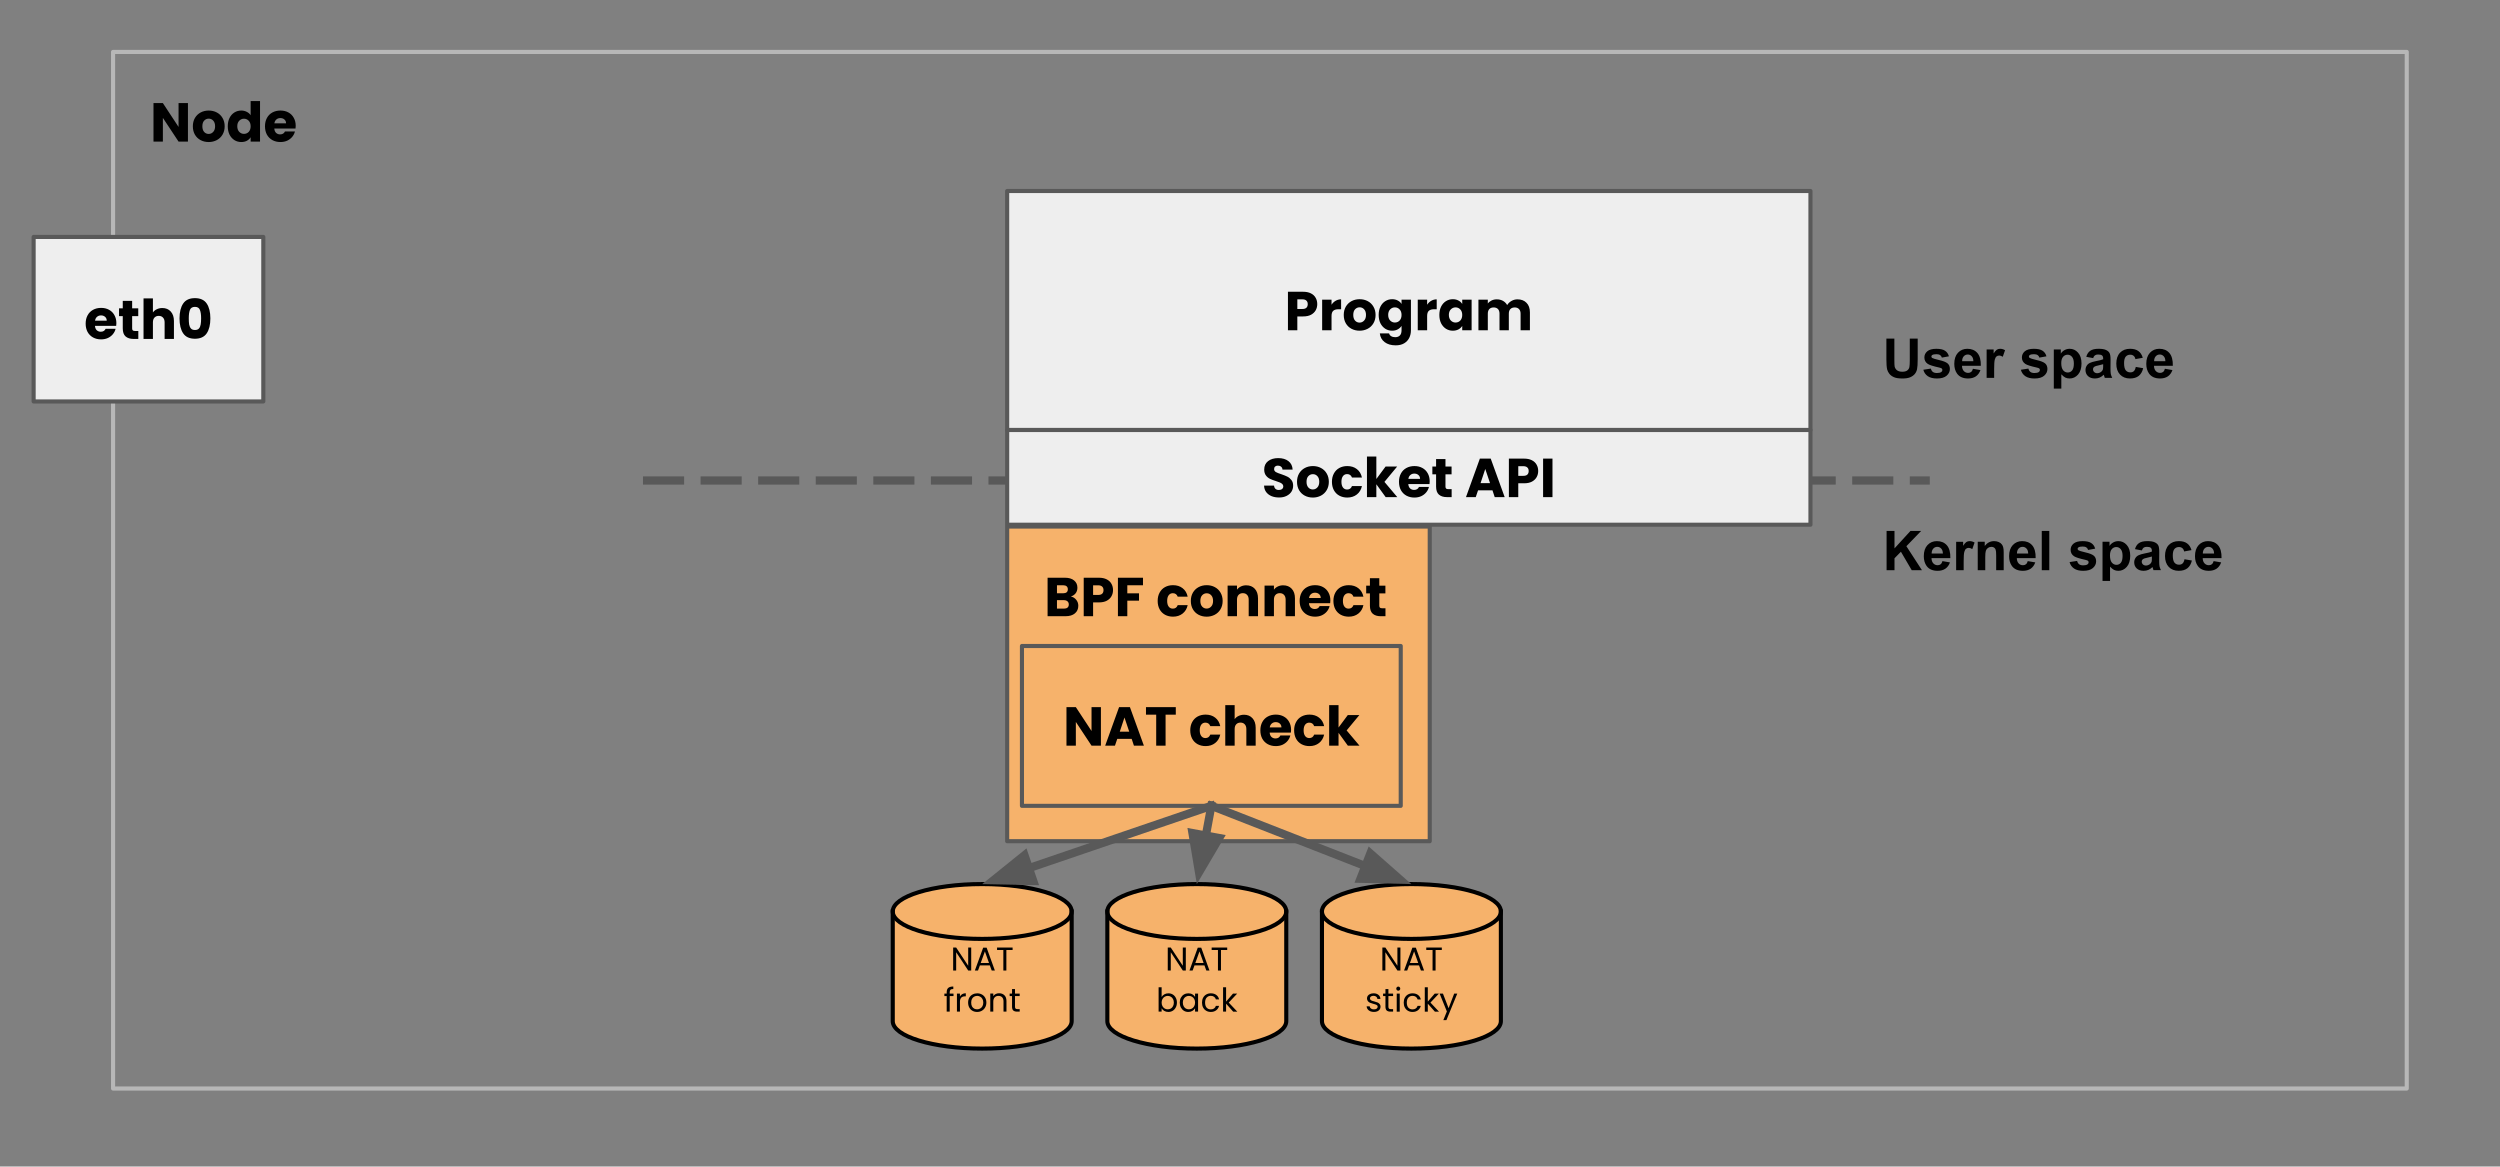 <svg version="1.1" viewBox="0.0 0.0 607.835 283.622" fill="none" stroke="none" stroke-linecap="square" stroke-miterlimit="10" xmlns:xlink="http://www.w3.org/1999/xlink" xmlns="http://www.w3.org/2000/svg"><rect x="0.0" y="0.0" width="607.835" height="283.622" fill="#808080" stroke="none"/><clipPath id="p.0"><path d="m0 0l607.835 0l0 283.622l-607.835 0l0 -283.622z" clip-rule="nonzero"/></clipPath><g clip-path="url(#p.0)"><path fill="#000000" fill-opacity="0.0" d="m0 0l607.835 0l0 283.622l-607.835 0z" fill-rule="evenodd"/><path fill="#000000" fill-opacity="0.0" d="m27.491 12.625l557.669 0l0 252.031l-557.669 0z" fill-rule="evenodd"/><path stroke="#b7b7b7" stroke-width="1.0" stroke-linejoin="round" stroke-linecap="butt" d="m27.491 12.625l557.669 0l0 252.031l-557.669 0z" fill-rule="evenodd"/><path fill="#000000" d="m45.694 34.425l-2.281 0l-3.812 -5.766l0 5.766l-2.281 0l0 -9.359l2.281 0l3.812 5.797l0 -5.797l2.281 0l0 9.359zm5.038 0.109q-1.094 0 -1.969 -0.469q-0.875 -0.469 -1.375 -1.328q-0.5 -0.875 -0.5 -2.031q0 -1.141 0.5 -2.016q0.516 -0.875 1.391 -1.344q0.875 -0.469 1.969 -0.469q1.094 0 1.969 0.469q0.891 0.469 1.391 1.344q0.516 0.875 0.516 2.016q0 1.141 -0.516 2.016q-0.516 0.875 -1.406 1.344q-0.891 0.469 -1.969 0.469zm0 -1.969q0.641 0 1.094 -0.484q0.469 -0.484 0.469 -1.375q0 -0.891 -0.453 -1.375q-0.438 -0.484 -1.094 -0.484q-0.656 0 -1.109 0.484q-0.438 0.469 -0.438 1.375q0 0.891 0.438 1.375q0.438 0.484 1.094 0.484zm4.646 -1.875q0 -1.141 0.422 -2.0q0.438 -0.875 1.188 -1.344q0.75 -0.469 1.672 -0.469q0.734 0 1.328 0.312q0.609 0.297 0.953 0.828l0 -3.453l2.281 0l0 9.859l-2.281 0l0 -1.062q-0.312 0.531 -0.906 0.859q-0.594 0.312 -1.375 0.312q-0.922 0 -1.672 -0.469q-0.75 -0.484 -1.188 -1.344q-0.422 -0.875 -0.422 -2.031zm5.562 0.016q0 -0.859 -0.469 -1.344q-0.469 -0.5 -1.156 -0.5q-0.672 0 -1.156 0.5q-0.469 0.484 -0.469 1.328q0 0.859 0.469 1.359q0.484 0.5 1.156 0.5q0.688 0 1.156 -0.484q0.469 -0.5 0.469 -1.359zm10.956 -0.125q0 0.328 -0.047 0.672l-5.156 0q0.047 0.688 0.438 1.062q0.406 0.359 0.969 0.359q0.859 0 1.188 -0.719l2.422 0q-0.172 0.734 -0.672 1.328q-0.484 0.578 -1.219 0.922q-0.734 0.328 -1.641 0.328q-1.094 0 -1.953 -0.469q-0.844 -0.469 -1.328 -1.328q-0.469 -0.875 -0.469 -2.031q0 -1.156 0.469 -2.016q0.469 -0.875 1.328 -1.344q0.859 -0.469 1.953 -0.469q1.094 0 1.922 0.453q0.844 0.453 1.312 1.297q0.484 0.844 0.484 1.953zm-2.344 -0.594q0 -0.594 -0.406 -0.938q-0.391 -0.344 -0.984 -0.344q-0.578 0 -0.969 0.344q-0.391 0.328 -0.484 0.938l2.844 0z" fill-rule="nonzero"/><path fill="#eeeeee" d="m8.176 57.606l55.843 0l0 40.0l-55.843 0z" fill-rule="evenodd"/><path stroke="#595959" stroke-width="1.0" stroke-linejoin="round" stroke-linecap="butt" d="m8.176 57.606l55.843 0l0 40.0l-55.843 0z" fill-rule="evenodd"/><path fill="#000000" d="m28.294 78.563q0 0.328 -0.047 0.672l-5.156 0q0.047 0.688 0.438 1.062q0.406 0.359 0.969 0.359q0.859 0 1.188 -0.719l2.422 0q-0.172 0.734 -0.672 1.328q-0.484 0.578 -1.219 0.922q-0.734 0.328 -1.641 0.328q-1.094 0 -1.953 -0.469q-0.844 -0.469 -1.328 -1.328q-0.469 -0.875 -0.469 -2.031q0 -1.156 0.469 -2.016q0.469 -0.875 1.328 -1.344q0.859 -0.469 1.953 -0.469q1.094 0 1.922 0.453q0.844 0.453 1.312 1.297q0.484 0.844 0.484 1.953zm-2.344 -0.594q0 -0.594 -0.406 -0.938q-0.391 -0.344 -0.984 -0.344q-0.578 0 -0.969 0.344q-0.391 0.328 -0.484 0.938l2.844 0zm7.679 2.5l0 1.938l-1.156 0q-1.234 0 -1.937 -0.609q-0.688 -0.609 -0.688 -1.969l0 -2.969l-0.906 0l0 -1.891l0.906 0l0 -1.812l2.281 0l0 1.812l1.484 0l0 1.891l-1.484 0l0 2.984q0 0.344 0.156 0.484q0.156 0.141 0.531 0.141l0.812 0zm5.833 -5.578q1.281 0 2.047 0.844q0.781 0.844 0.781 2.328l0 4.344l-2.266 0l0 -4.031q0 -0.75 -0.391 -1.156q-0.375 -0.422 -1.031 -0.422q-0.656 0 -1.047 0.422q-0.375 0.406 -0.375 1.156l0 4.031l-2.281 0l0 -9.859l2.281 0l0 3.422q0.344 -0.5 0.938 -0.781q0.609 -0.297 1.344 -0.297zm4.186 2.516q0 -2.297 0.891 -3.609q0.891 -1.312 2.859 -1.312q1.969 0 2.859 1.312q0.891 1.312 0.891 3.609q0 2.328 -0.891 3.641q-0.891 1.312 -2.859 1.312q-1.969 0 -2.859 -1.312q-0.891 -1.312 -0.891 -3.641zm5.25 0q0 -1.344 -0.297 -2.062q-0.281 -0.734 -1.203 -0.734q-0.922 0 -1.219 0.734q-0.281 0.719 -0.281 2.062q0 0.906 0.094 1.5q0.109 0.594 0.438 0.969q0.328 0.359 0.969 0.359q0.641 0 0.969 -0.359q0.328 -0.375 0.422 -0.969q0.109 -0.594 0.109 -1.5z" fill-rule="nonzero"/><path fill="#f6b26b" d="m244.877 128.024l102.74 0l0 76.504l-102.74 0z" fill-rule="evenodd"/><path stroke="#595959" stroke-width="1.0" stroke-linejoin="round" stroke-linecap="butt" d="m244.877 128.024l102.74 0l0 76.504l-102.74 0z" fill-rule="evenodd"/><path fill="#000000" d="m260.361 145.027q0.812 0.172 1.312 0.812q0.5 0.625 0.5 1.438q0 1.172 -0.828 1.859q-0.812 0.688 -2.281 0.688l-4.359 0l0 -9.359l4.203 0q1.438 0 2.234 0.656q0.812 0.656 0.812 1.766q0 0.828 -0.438 1.375q-0.438 0.547 -1.156 0.766zm-3.375 -0.781l1.484 0q0.562 0 0.859 -0.234q0.297 -0.25 0.297 -0.734q0 -0.484 -0.297 -0.734q-0.297 -0.25 -0.859 -0.25l-1.484 0l0 1.953zm1.672 3.734q0.578 0 0.891 -0.25q0.312 -0.266 0.312 -0.766q0 -0.484 -0.328 -0.766q-0.328 -0.281 -0.891 -0.281l-1.656 0l0 2.062l1.672 0zm11.955 -4.5q0 0.812 -0.375 1.484q-0.375 0.672 -1.141 1.094q-0.766 0.406 -1.922 0.406l-1.406 0l0 3.359l-2.281 0l0 -9.359l3.688 0q1.125 0 1.891 0.391q0.781 0.391 1.156 1.078q0.391 0.672 0.391 1.547zm-3.609 1.172q0.656 0 0.969 -0.297q0.328 -0.312 0.328 -0.875q0 -0.562 -0.328 -0.859q-0.312 -0.312 -0.969 -0.312l-1.234 0l0 2.344l1.234 0zm10.895 -4.188l0 1.828l-3.812 0l0 1.969l2.844 0l0 1.781l-2.844 0l0 3.781l-2.281 0l0 -9.359l6.094 0zm3.569 5.641q0 -1.156 0.469 -2.016q0.469 -0.875 1.312 -1.344q0.859 -0.469 1.953 -0.469q1.391 0 2.328 0.734q0.953 0.734 1.234 2.062l-2.422 0q-0.312 -0.844 -1.188 -0.844q-0.625 0 -1.0 0.484q-0.375 0.484 -0.375 1.391q0 0.906 0.375 1.391q0.375 0.484 1.0 0.484q0.875 0 1.188 -0.844l2.422 0q-0.281 1.297 -1.234 2.047q-0.953 0.75 -2.328 0.75q-1.094 0 -1.953 -0.469q-0.844 -0.469 -1.312 -1.328q-0.469 -0.875 -0.469 -2.031zm11.907 3.828q-1.094 0 -1.969 -0.469q-0.875 -0.469 -1.375 -1.328q-0.5 -0.875 -0.5 -2.031q0 -1.141 0.5 -2.016q0.516 -0.875 1.391 -1.344q0.875 -0.469 1.969 -0.469q1.094 0 1.969 0.469q0.891 0.469 1.391 1.344q0.516 0.875 0.516 2.016q0 1.141 -0.516 2.016q-0.516 0.875 -1.406 1.344q-0.891 0.469 -1.969 0.469zm0 -1.969q0.641 0 1.094 -0.484q0.469 -0.484 0.469 -1.375q0 -0.891 -0.453 -1.375q-0.438 -0.484 -1.094 -0.484q-0.656 0 -1.109 0.484q-0.438 0.469 -0.438 1.375q0 0.891 0.438 1.375q0.438 0.484 1.094 0.484zm9.631 -5.656q1.297 0 2.078 0.844q0.781 0.844 0.781 2.328l0 4.344l-2.266 0l0 -4.031q0 -0.75 -0.391 -1.156q-0.375 -0.422 -1.031 -0.422q-0.656 0 -1.047 0.422q-0.375 0.406 -0.375 1.156l0 4.031l-2.281 0l0 -7.438l2.281 0l0 0.984q0.344 -0.484 0.922 -0.766q0.594 -0.297 1.328 -0.297zm8.983 0q1.297 0 2.078 0.844q0.781 0.844 0.781 2.328l0 4.344l-2.266 0l0 -4.031q0 -0.75 -0.391 -1.156q-0.375 -0.422 -1.031 -0.422q-0.656 0 -1.047 0.422q-0.375 0.406 -0.375 1.156l0 4.031l-2.281 0l0 -7.438l2.281 0l0 0.984q0.344 -0.484 0.922 -0.766q0.594 -0.297 1.328 -0.297zm11.467 3.672q0 0.328 -0.047 0.672l-5.156 0q0.047 0.688 0.438 1.062q0.406 0.359 0.969 0.359q0.859 0 1.188 -0.719l2.422 0q-0.172 0.734 -0.672 1.328q-0.484 0.578 -1.219 0.922q-0.734 0.328 -1.641 0.328q-1.094 0 -1.953 -0.469q-0.844 -0.469 -1.328 -1.328q-0.469 -0.875 -0.469 -2.031q0 -1.156 0.469 -2.016q0.469 -0.875 1.328 -1.344q0.859 -0.469 1.953 -0.469q1.094 0 1.922 0.453q0.844 0.453 1.312 1.297q0.484 0.844 0.484 1.953zm-2.344 -0.594q0 -0.594 -0.406 -0.938q-0.391 -0.344 -0.984 -0.344q-0.578 0 -0.969 0.344q-0.391 0.328 -0.484 0.938l2.844 0zm3.085 0.719q0 -1.156 0.469 -2.016q0.469 -0.875 1.312 -1.344q0.859 -0.469 1.953 -0.469q1.391 0 2.328 0.734q0.953 0.734 1.234 2.062l-2.422 0q-0.312 -0.844 -1.188 -0.844q-0.625 0 -1.0 0.484q-0.375 0.484 -0.375 1.391q0 0.906 0.375 1.391q0.375 0.484 1.0 0.484q0.875 0 1.188 -0.844l2.422 0q-0.281 1.297 -1.234 2.047q-0.953 0.75 -2.328 0.75q-1.094 0 -1.953 -0.469q-0.844 -0.469 -1.312 -1.328q-0.469 -0.875 -0.469 -2.031zm12.657 1.781l0 1.938l-1.156 0q-1.234 0 -1.938 -0.609q-0.688 -0.609 -0.688 -1.969l0 -2.969l-0.906 0l0 -1.891l0.906 0l0 -1.812l2.281 0l0 1.812l1.484 0l0 1.891l-1.484 0l0 2.984q0 0.344 0.156 0.484q0.156 0.141 0.531 0.141l0.812 0z" fill-rule="nonzero"/><path fill="#eeeeee" d="m244.876 46.441l195.307 0l0 58.11l-195.307 0z" fill-rule="evenodd"/><path stroke="#595959" stroke-width="1.0" stroke-linejoin="round" stroke-linecap="butt" d="m244.876 46.441l195.307 0l0 58.11l-195.307 0z" fill-rule="evenodd"/><path fill="#000000" d="m320.268 73.952q0 0.812 -0.375 1.484q-0.375 0.672 -1.141 1.094q-0.766 0.406 -1.922 0.406l-1.406 0l0 3.359l-2.281 0l0 -9.359l3.688 0q1.125 0 1.891 0.391q0.781 0.391 1.156 1.078q0.391 0.672 0.391 1.547zm-3.609 1.172q0.656 0 0.969 -0.297q0.328 -0.312 0.328 -0.875q0 -0.562 -0.328 -0.859q-0.312 -0.312 -0.969 -0.312l-1.234 0l0 2.344l1.234 0zm7.082 -1.031q0.391 -0.609 0.984 -0.953q0.609 -0.359 1.344 -0.359l0 2.406l-0.625 0q-0.859 0 -1.281 0.375q-0.422 0.359 -0.422 1.281l0 3.453l-2.281 0l0 -7.438l2.281 0l0 1.234zm6.814 6.312q-1.094 0 -1.969 -0.469q-0.875 -0.469 -1.375 -1.328q-0.5 -0.875 -0.5 -2.031q0 -1.141 0.5 -2.016q0.516 -0.875 1.391 -1.344q0.875 -0.469 1.969 -0.469q1.094 0 1.969 0.469q0.891 0.469 1.391 1.344q0.516 0.875 0.516 2.016q0 1.141 -0.516 2.016q-0.516 0.875 -1.406 1.344q-0.891 0.469 -1.969 0.469zm0 -1.969q0.641 0 1.094 -0.484q0.469 -0.484 0.469 -1.375q0 -0.891 -0.453 -1.375q-0.438 -0.484 -1.094 -0.484q-0.656 0 -1.109 0.484q-0.438 0.469 -0.438 1.375q0 0.891 0.438 1.375q0.438 0.484 1.094 0.484zm7.927 -5.688q0.781 0 1.375 0.328q0.594 0.312 0.906 0.828l0 -1.047l2.281 0l0 7.422q0 1.031 -0.406 1.859q-0.406 0.828 -1.234 1.328q-0.828 0.5 -2.078 0.5q-1.641 0 -2.672 -0.781q-1.031 -0.781 -1.172 -2.125l2.25 0q0.109 0.438 0.5 0.672q0.406 0.25 0.984 0.25q0.719 0 1.125 -0.406q0.422 -0.406 0.422 -1.297l0 -1.047q-0.328 0.516 -0.922 0.844q-0.578 0.328 -1.359 0.328q-0.922 0 -1.672 -0.469q-0.75 -0.484 -1.188 -1.344q-0.422 -0.875 -0.422 -2.031q0 -1.141 0.422 -2.0q0.438 -0.875 1.188 -1.344q0.75 -0.469 1.672 -0.469zm2.281 3.828q0 -0.859 -0.469 -1.344q-0.469 -0.5 -1.156 -0.5q-0.672 0 -1.156 0.5q-0.469 0.484 -0.469 1.328q0 0.859 0.469 1.359q0.484 0.5 1.156 0.5q0.688 0 1.156 -0.484q0.469 -0.5 0.469 -1.359zm6.222 -2.484q0.391 -0.609 0.984 -0.953q0.609 -0.359 1.344 -0.359l0 2.406l-0.625 0q-0.859 0 -1.281 0.375q-0.422 0.359 -0.422 1.281l0 3.453l-2.281 0l0 -7.438l2.281 0l0 1.234zm2.97 2.469q0 -1.141 0.422 -2.0q0.438 -0.875 1.188 -1.344q0.75 -0.469 1.672 -0.469q0.781 0 1.375 0.328q0.594 0.312 0.906 0.828l0 -1.047l2.281 0l0 7.438l-2.281 0l0 -1.047q-0.328 0.516 -0.922 0.844q-0.594 0.312 -1.375 0.312q-0.906 0 -1.656 -0.469q-0.75 -0.484 -1.188 -1.344q-0.422 -0.875 -0.422 -2.031zm5.562 0.016q0 -0.859 -0.469 -1.344q-0.469 -0.5 -1.156 -0.5q-0.672 0 -1.156 0.5q-0.469 0.484 -0.469 1.328q0 0.859 0.469 1.359q0.484 0.5 1.156 0.5q0.688 0 1.156 -0.484q0.469 -0.5 0.469 -1.359zm13.425 -3.797q1.391 0 2.203 0.844q0.828 0.828 0.828 2.328l0 4.344l-2.266 0l0 -4.031q0 -0.734 -0.391 -1.125q-0.375 -0.391 -1.031 -0.391q-0.672 0 -1.062 0.391q-0.375 0.391 -0.375 1.125l0 4.031l-2.266 0l0 -4.031q0 -0.734 -0.375 -1.125q-0.375 -0.391 -1.047 -0.391q-0.672 0 -1.047 0.391q-0.375 0.391 -0.375 1.125l0 4.031l-2.281 0l0 -7.438l2.281 0l0 0.938q0.344 -0.469 0.906 -0.734q0.562 -0.281 1.266 -0.281q0.844 0 1.5 0.359q0.656 0.359 1.031 1.031q0.391 -0.625 1.047 -1.0q0.672 -0.391 1.453 -0.391z" fill-rule="nonzero"/><path fill="#f6b26b" d="m217.056 221.615l0 0c0 -3.682 9.738 -6.667 21.751 -6.667c12.013 0 21.751 2.985 21.751 6.667l0 26.667c0 3.682 -9.738 6.667 -21.751 6.667c-12.013 0 -21.751 -2.985 -21.751 -6.667z" fill-rule="evenodd"/><path fill="#000000" fill-opacity="0.0" d="m260.557 221.615l0 0c0 3.682 -9.738 6.667 -21.751 6.667c-12.013 0 -21.751 -2.985 -21.751 -6.667" fill-rule="evenodd"/><path fill="#000000" fill-opacity="0.0" d="m217.056 221.615l0 0c0 -3.682 9.738 -6.667 21.751 -6.667c12.013 0 21.751 2.985 21.751 6.667l0 26.667c0 3.682 -9.738 6.667 -21.751 6.667c-12.013 0 -21.751 -2.985 -21.751 -6.667z" fill-rule="evenodd"/><path stroke="#000000" stroke-width="1.0" stroke-linejoin="round" stroke-linecap="butt" d="m260.557 221.615l0 0c0 3.682 -9.738 6.667 -21.751 6.667c-12.013 0 -21.751 -2.985 -21.751 -6.667" fill-rule="evenodd"/><path stroke="#000000" stroke-width="1.0" stroke-linejoin="round" stroke-linecap="butt" d="m217.056 221.615l0 0c0 -3.682 9.738 -6.667 21.751 -6.667c12.013 0 21.751 2.985 21.751 6.667l0 26.667c0 3.682 -9.738 6.667 -21.751 6.667c-12.013 0 -21.751 -2.985 -21.751 -6.667z" fill-rule="evenodd"/><path fill="#000000" d="m236.134 235.962l-0.734 0l-2.922 -4.438l0 4.438l-0.734 0l0 -5.578l0.734 0l2.922 4.422l0 -4.422l0.734 0l0 5.578zm4.53 -1.234l-2.422 0l-0.453 1.234l-0.766 0l2.016 -5.547l0.844 0l2.0 5.547l-0.766 0l-0.453 -1.234zm-0.203 -0.594l-1.0 -2.812l-1.016 2.812l2.016 0zm5.736 -3.75l0 0.594l-1.516 0l0 4.984l-0.734 0l0 -4.984l-1.531 0l0 -0.594l3.781 0z" fill-rule="nonzero"/><path fill="#000000" d="m231.829 242.181l-0.922 0l0 3.781l-0.734 0l0 -3.781l-0.562 0l0 -0.609l0.562 0l0 -0.312q0 -0.734 0.375 -1.062q0.391 -0.344 1.234 -0.344l0 0.609q-0.484 0 -0.688 0.188q-0.188 0.188 -0.188 0.609l0 0.312l0.922 0l0 0.609zm1.569 0.109q0.188 -0.375 0.547 -0.578q0.359 -0.219 0.875 -0.219l0 0.75l-0.203 0q-1.219 0 -1.219 1.328l0 2.391l-0.734 0l0 -4.391l0.734 0l0 0.719zm4.171 3.75q-0.625 0 -1.125 -0.281q-0.5 -0.281 -0.781 -0.797q-0.281 -0.516 -0.281 -1.203q0 -0.672 0.281 -1.188q0.297 -0.516 0.797 -0.781q0.516 -0.281 1.141 -0.281q0.625 0 1.125 0.281q0.5 0.266 0.797 0.781q0.297 0.516 0.297 1.188q0 0.688 -0.312 1.203q-0.297 0.516 -0.812 0.797q-0.5 0.281 -1.125 0.281zm0 -0.641q0.391 0 0.734 -0.188q0.344 -0.188 0.547 -0.547q0.219 -0.375 0.219 -0.906q0 -0.531 -0.219 -0.891q-0.203 -0.375 -0.547 -0.547q-0.328 -0.188 -0.719 -0.188q-0.391 0 -0.734 0.188q-0.328 0.172 -0.531 0.547q-0.188 0.359 -0.188 0.891q0 0.547 0.188 0.922q0.203 0.359 0.531 0.547q0.328 0.172 0.719 0.172zm5.339 -3.906q0.797 0 1.297 0.484q0.5 0.484 0.5 1.406l0 2.578l-0.719 0l0 -2.484q0 -0.656 -0.328 -1.0q-0.328 -0.344 -0.906 -0.344q-0.562 0 -0.906 0.359q-0.344 0.359 -0.344 1.047l0 2.422l-0.734 0l0 -4.391l0.734 0l0 0.625q0.219 -0.328 0.578 -0.516q0.375 -0.188 0.828 -0.188zm3.87 0.688l0 2.578q0 0.328 0.141 0.469q0.141 0.125 0.469 0.125l0.531 0l0 0.609l-0.656 0q-0.594 0 -0.906 -0.281q-0.297 -0.281 -0.297 -0.922l0 -2.578l-0.578 0l0 -0.609l0.578 0l0 -1.094l0.719 0l0 1.094l1.141 0l0 0.609l-1.141 0z" fill-rule="nonzero"/><path fill="#f6b26b" d="m269.233 221.615l0 0c0 -3.682 9.738 -6.667 21.751 -6.667c12.013 0 21.751 2.985 21.751 6.667l0 26.667c0 3.682 -9.738 6.667 -21.751 6.667c-12.013 0 -21.751 -2.985 -21.751 -6.667z" fill-rule="evenodd"/><path fill="#000000" fill-opacity="0.0" d="m312.734 221.615l0 0c0 3.682 -9.738 6.667 -21.751 6.667c-12.013 0 -21.751 -2.985 -21.751 -6.667" fill-rule="evenodd"/><path fill="#000000" fill-opacity="0.0" d="m269.233 221.615l0 0c0 -3.682 9.738 -6.667 21.751 -6.667c12.013 0 21.751 2.985 21.751 6.667l0 26.667c0 3.682 -9.738 6.667 -21.751 6.667c-12.013 0 -21.751 -2.985 -21.751 -6.667z" fill-rule="evenodd"/><path stroke="#000000" stroke-width="1.0" stroke-linejoin="round" stroke-linecap="butt" d="m312.734 221.615l0 0c0 3.682 -9.738 6.667 -21.751 6.667c-12.013 0 -21.751 -2.985 -21.751 -6.667" fill-rule="evenodd"/><path stroke="#000000" stroke-width="1.0" stroke-linejoin="round" stroke-linecap="butt" d="m269.233 221.615l0 0c0 -3.682 9.738 -6.667 21.751 -6.667c12.013 0 21.751 2.985 21.751 6.667l0 26.667c0 3.682 -9.738 6.667 -21.751 6.667c-12.013 0 -21.751 -2.985 -21.751 -6.667z" fill-rule="evenodd"/><path fill="#000000" d="m288.312 235.962l-0.734 0l-2.922 -4.438l0 4.438l-0.734 0l0 -5.578l0.734 0l2.922 4.422l0 -4.422l0.734 0l0 5.578zm4.53 -1.234l-2.422 0l-0.453 1.234l-0.766 0l2.016 -5.547l0.844 0l2.0 5.547l-0.766 0l-0.453 -1.234zm-0.203 -0.594l-1.0 -2.812l-1.016 2.812l2.016 0zm5.736 -3.75l0 0.594l-1.516 0l0 4.984l-0.734 0l0 -4.984l-1.531 0l0 -0.594l3.781 0z" fill-rule="nonzero"/><path fill="#000000" d="m282.432 242.4q0.219 -0.391 0.656 -0.641q0.438 -0.25 0.984 -0.25q0.594 0 1.062 0.281q0.469 0.281 0.734 0.797q0.281 0.5 0.281 1.172q0 0.656 -0.281 1.188q-0.266 0.516 -0.75 0.812q-0.469 0.281 -1.047 0.281q-0.562 0 -1.0 -0.25q-0.422 -0.25 -0.641 -0.641l0 0.812l-0.734 0l0 -5.922l0.734 0l0 2.359zm2.969 1.359q0 -0.5 -0.203 -0.859q-0.188 -0.375 -0.531 -0.562q-0.344 -0.203 -0.75 -0.203q-0.391 0 -0.734 0.203q-0.344 0.188 -0.547 0.562q-0.203 0.375 -0.203 0.859q0 0.5 0.203 0.875q0.203 0.375 0.547 0.578q0.344 0.188 0.734 0.188q0.406 0 0.75 -0.188q0.344 -0.203 0.531 -0.578q0.203 -0.375 0.203 -0.875zm1.439 0q0 -0.672 0.266 -1.172q0.281 -0.516 0.75 -0.797q0.484 -0.281 1.062 -0.281q0.578 0 1.0 0.25q0.422 0.25 0.641 0.625l0 -0.812l0.734 0l0 4.391l-0.734 0l0 -0.812q-0.219 0.375 -0.656 0.641q-0.422 0.25 -0.984 0.25q-0.594 0 -1.062 -0.281q-0.469 -0.297 -0.75 -0.812q-0.266 -0.531 -0.266 -1.188zm3.719 0q0 -0.5 -0.203 -0.859q-0.203 -0.375 -0.547 -0.562q-0.344 -0.203 -0.75 -0.203q-0.406 0 -0.75 0.203q-0.328 0.188 -0.531 0.562q-0.188 0.359 -0.188 0.859q0 0.5 0.188 0.875q0.203 0.375 0.531 0.578q0.344 0.188 0.75 0.188q0.406 0 0.75 -0.188q0.344 -0.203 0.547 -0.578q0.203 -0.375 0.203 -0.875zm1.689 0q0 -0.672 0.266 -1.172q0.281 -0.516 0.766 -0.797q0.484 -0.281 1.109 -0.281q0.797 0 1.328 0.391q0.531 0.391 0.688 1.094l-0.781 0q-0.109 -0.406 -0.438 -0.641q-0.328 -0.234 -0.797 -0.234q-0.625 0 -1.016 0.438q-0.375 0.422 -0.375 1.203q0 0.797 0.375 1.234q0.391 0.422 1.016 0.422q0.469 0 0.781 -0.219q0.328 -0.219 0.453 -0.641l0.781 0q-0.172 0.672 -0.703 1.078q-0.531 0.406 -1.312 0.406q-0.625 0 -1.109 -0.281q-0.484 -0.281 -0.766 -0.797q-0.266 -0.516 -0.266 -1.203zm7.575 2.203l-1.719 -1.938l0 1.938l-0.734 0l0 -5.922l0.734 0l0 3.484l1.688 -1.953l1.016 0l-2.062 2.188l2.078 2.203l-1.0 0z" fill-rule="nonzero"/><path fill="#f6b26b" d="m248.472 157.06l92.094 0l0 38.866l-92.094 0z" fill-rule="evenodd"/><path stroke="#595959" stroke-width="1.0" stroke-linejoin="round" stroke-linecap="butt" d="m248.472 157.06l92.094 0l0 38.866l-92.094 0z" fill-rule="evenodd"/><path fill="#000000" d="m267.67 181.293l-2.281 0l-3.812 -5.766l0 5.766l-2.281 0l0 -9.359l2.281 0l3.812 5.797l0 -5.797l2.281 0l0 9.359zm7.476 -1.656l-3.5 0l-0.562 1.656l-2.375 0l3.375 -9.359l2.641 0l3.391 9.359l-2.422 0l-0.547 -1.656zm-0.594 -1.75l-1.156 -3.438l-1.141 3.438l2.297 0zm11.323 -5.953l0 1.828l-2.484 0l0 7.531l-2.281 0l0 -7.531l-2.484 0l0 -1.828l7.25 0zm3.515 5.641q0 -1.156 0.469 -2.016q0.469 -0.875 1.312 -1.344q0.859 -0.469 1.953 -0.469q1.391 0 2.328 0.734q0.953 0.734 1.234 2.062l-2.422 0q-0.312 -0.844 -1.188 -0.844q-0.625 0 -1.0 0.484q-0.375 0.484 -0.375 1.391q0 0.906 0.375 1.391q0.375 0.484 1.0 0.484q0.875 0 1.188 -0.844l2.422 0q-0.281 1.297 -1.234 2.047q-0.953 0.75 -2.328 0.75q-1.094 0 -1.953 -0.469q-0.844 -0.469 -1.312 -1.328q-0.469 -0.875 -0.469 -2.031zm13.079 -3.797q1.281 0 2.047 0.844q0.781 0.844 0.781 2.328l0 4.344l-2.266 0l0 -4.031q0 -0.75 -0.391 -1.156q-0.375 -0.422 -1.031 -0.422q-0.656 0 -1.047 0.422q-0.375 0.406 -0.375 1.156l0 4.031l-2.281 0l0 -9.859l2.281 0l0 3.422q0.344 -0.5 0.938 -0.781q0.609 -0.297 1.344 -0.297zm11.436 3.672q0 0.328 -0.047 0.672l-5.156 0q0.047 0.688 0.438 1.062q0.406 0.359 0.969 0.359q0.859 0 1.188 -0.719l2.422 0q-0.172 0.734 -0.672 1.328q-0.484 0.578 -1.219 0.922q-0.734 0.328 -1.641 0.328q-1.094 0 -1.953 -0.469q-0.844 -0.469 -1.328 -1.328q-0.469 -0.875 -0.469 -2.031q0 -1.156 0.469 -2.016q0.469 -0.875 1.328 -1.344q0.859 -0.469 1.953 -0.469q1.094 0 1.922 0.453q0.844 0.453 1.312 1.297q0.484 0.844 0.484 1.953zm-2.344 -0.594q0 -0.594 -0.406 -0.938q-0.391 -0.344 -0.984 -0.344q-0.578 0 -0.969 0.344q-0.391 0.328 -0.484 0.938l2.844 0zm3.085 0.719q0 -1.156 0.469 -2.016q0.469 -0.875 1.312 -1.344q0.859 -0.469 1.953 -0.469q1.391 0 2.328 0.734q0.953 0.734 1.234 2.062l-2.422 0q-0.312 -0.844 -1.188 -0.844q-0.625 0 -1.0 0.484q-0.375 0.484 -0.375 1.391q0 0.906 0.375 1.391q0.375 0.484 1.0 0.484q0.875 0 1.188 -0.844l2.422 0q-0.281 1.297 -1.234 2.047q-0.953 0.75 -2.328 0.75q-1.094 0 -1.953 -0.469q-0.844 -0.469 -1.312 -1.328q-0.469 -0.875 -0.469 -2.031zm13.064 3.719l-2.266 -3.125l0 3.125l-2.281 0l0 -9.859l2.281 0l0 5.453l2.25 -3.031l2.812 0l-3.094 3.734l3.125 3.703l-2.828 0z" fill-rule="nonzero"/><path fill="#000000" fill-opacity="0.0" d="m294.52 195.927l-55.717 19.024" fill-rule="evenodd"/><path stroke="#595959" stroke-width="2.0" stroke-linejoin="round" stroke-linecap="butt" d="m294.52 195.927l-44.36 15.146" fill-rule="evenodd"/><path fill="#595959" stroke="#595959" stroke-width="2.0" stroke-linecap="butt" d="m249.092 207.946l-7.522 6.059l9.657 0.194z" fill-rule="evenodd"/><path fill="#000000" fill-opacity="0.0" d="m294.52 195.927l-3.528 19.024" fill-rule="evenodd"/><path stroke="#595959" stroke-width="2.0" stroke-linejoin="round" stroke-linecap="butt" d="m294.52 195.927l-1.34 7.225" fill-rule="evenodd"/><path fill="#595959" stroke="#595959" stroke-width="2.0" stroke-linecap="butt" d="m289.932 202.549l1.593 9.526l4.903 -8.322z" fill-rule="evenodd"/><path fill="#000000" fill-opacity="0.0" d="m448.693 116.829l154.803 0l0 34.992l-154.803 0z" fill-rule="evenodd"/><path fill="#000000" d="m458.693 138.629l0 -9.547l1.922 0l0 4.25l3.891 -4.25l2.594 0l-3.594 3.719l3.781 5.828l-2.484 0l-2.625 -4.484l-1.562 1.594l0 2.891l-1.922 0zm13.578 -2.203l1.828 0.312q-0.344 1.0 -1.109 1.531q-0.766 0.516 -1.891 0.516q-1.812 0 -2.672 -1.172q-0.688 -0.953 -0.688 -2.391q0 -1.719 0.891 -2.688q0.906 -0.969 2.281 -0.969q1.547 0 2.438 1.016q0.891 1.016 0.844 3.125l-4.578 0q0.016 0.812 0.438 1.266q0.422 0.453 1.062 0.453q0.422 0 0.719 -0.234q0.297 -0.234 0.438 -0.766zm0.109 -1.844q-0.016 -0.797 -0.406 -1.203q-0.391 -0.422 -0.953 -0.422q-0.594 0 -0.984 0.438q-0.391 0.438 -0.391 1.188l2.734 0zm5.053 4.047l-1.828 0l0 -6.906l1.703 0l0 0.984q0.438 -0.703 0.781 -0.922q0.344 -0.219 0.797 -0.219q0.625 0 1.203 0.344l-0.562 1.594q-0.469 -0.297 -0.859 -0.297q-0.391 0 -0.656 0.219q-0.266 0.203 -0.422 0.766q-0.156 0.547 -0.156 2.297l0 2.141zm9.734 0l-1.828 0l0 -3.531q0 -1.109 -0.125 -1.438q-0.109 -0.328 -0.375 -0.516q-0.266 -0.188 -0.641 -0.188q-0.469 0 -0.859 0.266q-0.375 0.266 -0.516 0.703q-0.141 0.422 -0.141 1.578l0 3.125l-1.828 0l0 -6.906l1.703 0l0 1.016q0.906 -1.172 2.281 -1.172q0.609 0 1.109 0.219q0.5 0.219 0.75 0.562q0.266 0.328 0.359 0.766q0.109 0.422 0.109 1.219l0 4.297zm5.844 -2.203l1.828 0.312q-0.344 1.0 -1.109 1.531q-0.766 0.516 -1.891 0.516q-1.812 0 -2.672 -1.172q-0.688 -0.953 -0.688 -2.391q0 -1.719 0.891 -2.688q0.906 -0.969 2.281 -0.969q1.547 0 2.438 1.016q0.891 1.016 0.844 3.125l-4.578 0q0.016 0.812 0.438 1.266q0.422 0.453 1.062 0.453q0.422 0 0.719 -0.234q0.297 -0.234 0.438 -0.766zm0.109 -1.844q-0.016 -0.797 -0.406 -1.203q-0.391 -0.422 -0.953 -0.422q-0.594 0 -0.984 0.438q-0.391 0.438 -0.391 1.188l2.734 0zm3.303 4.047l0 -9.547l1.828 0l0 9.547l-1.828 0zm6.765 -1.969l1.828 -0.281q0.125 0.531 0.484 0.812q0.359 0.266 1.0 0.266q0.703 0 1.062 -0.25q0.25 -0.188 0.25 -0.484q0 -0.219 -0.141 -0.359q-0.125 -0.125 -0.609 -0.234q-2.203 -0.484 -2.797 -0.891q-0.828 -0.562 -0.828 -1.562q0 -0.891 0.703 -1.5q0.719 -0.609 2.203 -0.609q1.422 0 2.109 0.469q0.703 0.453 0.953 1.359l-1.719 0.312q-0.109 -0.406 -0.422 -0.609q-0.312 -0.219 -0.891 -0.219q-0.719 0 -1.031 0.203q-0.203 0.141 -0.203 0.359q0 0.203 0.188 0.344q0.234 0.172 1.688 0.516q1.469 0.328 2.062 0.812q0.562 0.484 0.562 1.359q0 0.953 -0.797 1.641q-0.781 0.672 -2.344 0.672q-1.406 0 -2.234 -0.562q-0.828 -0.578 -1.078 -1.562zm8.006 -4.938l1.703 0l0 1.016q0.328 -0.531 0.891 -0.844q0.578 -0.328 1.266 -0.328q1.203 0 2.031 0.938q0.844 0.938 0.844 2.625q0 1.734 -0.844 2.703q-0.844 0.953 -2.047 0.953q-0.578 0 -1.047 -0.219q-0.453 -0.234 -0.969 -0.797l0 3.484l-1.828 0l0 -9.531zm1.812 3.328q0 1.172 0.453 1.734q0.469 0.547 1.125 0.547q0.641 0 1.062 -0.5q0.422 -0.516 0.422 -1.688q0 -1.078 -0.438 -1.609q-0.438 -0.531 -1.078 -0.531q-0.672 0 -1.109 0.516q-0.438 0.516 -0.438 1.531zm7.751 -1.219l-1.672 -0.312q0.281 -1.0 0.969 -1.469q0.688 -0.484 2.031 -0.484q1.219 0 1.812 0.297q0.609 0.281 0.844 0.734q0.25 0.438 0.25 1.625l-0.016 2.141q0 0.906 0.078 1.344q0.094 0.422 0.344 0.922l-1.812 0q-0.078 -0.188 -0.172 -0.547q-0.047 -0.156 -0.078 -0.203q-0.469 0.453 -1.0 0.688q-0.531 0.219 -1.141 0.219q-1.062 0 -1.688 -0.578q-0.609 -0.578 -0.609 -1.469q0 -0.578 0.281 -1.031q0.281 -0.469 0.781 -0.703q0.516 -0.25 1.469 -0.438q1.281 -0.234 1.766 -0.453l0 -0.172q0 -0.531 -0.266 -0.75q-0.25 -0.234 -0.969 -0.234q-0.484 0 -0.766 0.203q-0.266 0.188 -0.438 0.672zm2.438 1.484q-0.344 0.109 -1.109 0.281q-0.766 0.156 -1.0 0.312q-0.359 0.25 -0.359 0.641q0 0.391 0.281 0.672q0.297 0.281 0.734 0.281q0.5 0 0.953 -0.328q0.328 -0.25 0.438 -0.609q0.062 -0.234 0.062 -0.891l0 -0.359zm9.631 -1.562l-1.797 0.328q-0.094 -0.531 -0.422 -0.797q-0.328 -0.281 -0.828 -0.281q-0.688 0 -1.094 0.469q-0.406 0.469 -0.406 1.578q0 1.234 0.406 1.75q0.422 0.5 1.109 0.5q0.531 0 0.859 -0.297q0.328 -0.297 0.469 -1.031l1.797 0.312q-0.281 1.234 -1.078 1.875q-0.797 0.625 -2.125 0.625q-1.516 0 -2.422 -0.953q-0.906 -0.953 -0.906 -2.656q0 -1.703 0.906 -2.656q0.906 -0.953 2.453 -0.953q1.266 0 2.0 0.547q0.75 0.531 1.078 1.641zm5.381 2.672l1.828 0.312q-0.344 1.0 -1.109 1.531q-0.766 0.516 -1.891 0.516q-1.812 0 -2.672 -1.172q-0.688 -0.953 -0.688 -2.391q0 -1.719 0.891 -2.688q0.906 -0.969 2.281 -0.969q1.547 0 2.438 1.016q0.891 1.016 0.844 3.125l-4.578 0q0.016 0.812 0.438 1.266q0.422 0.453 1.062 0.453q0.422 0 0.719 -0.234q0.297 -0.234 0.438 -0.766zm0.109 -1.844q-0.016 -0.797 -0.406 -1.203q-0.391 -0.422 -0.953 -0.422q-0.594 0 -0.984 0.438q-0.391 0.438 -0.391 1.188l2.734 0z" fill-rule="nonzero"/><path fill="#000000" fill-opacity="0.0" d="m448.693 70.066l154.803 0l0 32.378l-154.803 0z" fill-rule="evenodd"/><path fill="#000000" d="m458.646 82.319l1.938 0l0 5.172q0 1.234 0.062 1.594q0.125 0.594 0.594 0.953q0.469 0.344 1.266 0.344q0.828 0 1.234 -0.328q0.422 -0.344 0.5 -0.828q0.094 -0.484 0.094 -1.625l0 -5.281l1.922 0l0 5.016q0 1.719 -0.156 2.438q-0.156 0.703 -0.578 1.188q-0.422 0.484 -1.125 0.781q-0.703 0.281 -1.828 0.281q-1.375 0 -2.078 -0.312q-0.703 -0.312 -1.109 -0.812q-0.406 -0.516 -0.547 -1.062q-0.188 -0.812 -0.188 -2.422l0 -5.094zm8.985 7.578l1.828 -0.281q0.125 0.531 0.484 0.812q0.359 0.266 1.0 0.266q0.703 0 1.062 -0.25q0.25 -0.188 0.25 -0.484q0 -0.219 -0.141 -0.359q-0.125 -0.125 -0.609 -0.234q-2.203 -0.484 -2.797 -0.891q-0.828 -0.562 -0.828 -1.562q0 -0.891 0.703 -1.5q0.719 -0.609 2.203 -0.609q1.422 0 2.109 0.469q0.703 0.453 0.953 1.359l-1.719 0.312q-0.109 -0.406 -0.422 -0.609q-0.312 -0.219 -0.891 -0.219q-0.719 0 -1.031 0.203q-0.203 0.141 -0.203 0.359q0 0.203 0.188 0.344q0.234 0.172 1.688 0.516q1.469 0.328 2.062 0.812q0.562 0.484 0.562 1.359q0 0.953 -0.797 1.641q-0.781 0.672 -2.344 0.672q-1.406 0 -2.234 -0.562q-0.828 -0.578 -1.078 -1.562zm12.053 -0.234l1.828 0.312q-0.344 1.0 -1.109 1.531q-0.766 0.516 -1.891 0.516q-1.812 0 -2.672 -1.172q-0.688 -0.953 -0.688 -2.391q0 -1.719 0.891 -2.688q0.906 -0.969 2.281 -0.969q1.547 0 2.438 1.016q0.891 1.016 0.844 3.125l-4.578 0q0.016 0.812 0.438 1.266q0.422 0.453 1.062 0.453q0.422 0 0.719 -0.234q0.297 -0.234 0.438 -0.766zm0.109 -1.844q-0.016 -0.797 -0.406 -1.203q-0.391 -0.422 -0.953 -0.422q-0.594 0 -0.984 0.438q-0.391 0.438 -0.391 1.188l2.734 0zm5.053 4.047l-1.828 0l0 -6.906l1.703 0l0 0.984q0.438 -0.703 0.781 -0.922q0.344 -0.219 0.797 -0.219q0.625 0 1.203 0.344l-0.562 1.594q-0.469 -0.297 -0.859 -0.297q-0.391 0 -0.656 0.219q-0.266 0.203 -0.422 0.766q-0.156 0.547 -0.156 2.297l0 2.141zm6.499 -1.969l1.828 -0.281q0.125 0.531 0.484 0.812q0.359 0.266 1.0 0.266q0.703 0 1.062 -0.25q0.25 -0.188 0.25 -0.484q0 -0.219 -0.141 -0.359q-0.125 -0.125 -0.609 -0.234q-2.203 -0.484 -2.797 -0.891q-0.828 -0.562 -0.828 -1.562q0 -0.891 0.703 -1.5q0.719 -0.609 2.203 -0.609q1.422 0 2.109 0.469q0.703 0.453 0.953 1.359l-1.719 0.312q-0.109 -0.406 -0.422 -0.609q-0.312 -0.219 -0.891 -0.219q-0.719 0 -1.031 0.203q-0.203 0.141 -0.203 0.359q0 0.203 0.188 0.344q0.234 0.172 1.688 0.516q1.469 0.328 2.062 0.812q0.562 0.484 0.562 1.359q0 0.953 -0.797 1.641q-0.781 0.672 -2.344 0.672q-1.406 0 -2.234 -0.562q-0.828 -0.578 -1.078 -1.562zm8.006 -4.938l1.703 0l0 1.016q0.328 -0.531 0.891 -0.844q0.578 -0.328 1.266 -0.328q1.203 0 2.031 0.938q0.844 0.938 0.844 2.625q0 1.734 -0.844 2.703q-0.844 0.953 -2.047 0.953q-0.578 0 -1.047 -0.219q-0.453 -0.234 -0.969 -0.797l0 3.484l-1.828 0l0 -9.531zm1.812 3.328q0 1.172 0.453 1.734q0.469 0.547 1.125 0.547q0.641 0 1.062 -0.5q0.422 -0.516 0.422 -1.688q0 -1.078 -0.438 -1.609q-0.438 -0.531 -1.078 -0.531q-0.672 0 -1.109 0.516q-0.438 0.516 -0.438 1.531zm7.751 -1.219l-1.672 -0.312q0.281 -1.0 0.969 -1.469q0.688 -0.484 2.031 -0.484q1.219 0 1.812 0.297q0.609 0.281 0.844 0.734q0.25 0.438 0.25 1.625l-0.016 2.141q0 0.906 0.078 1.344q0.094 0.422 0.344 0.922l-1.812 0q-0.078 -0.188 -0.172 -0.547q-0.047 -0.156 -0.078 -0.203q-0.469 0.453 -1.0 0.688q-0.531 0.219 -1.141 0.219q-1.062 0 -1.688 -0.578q-0.609 -0.578 -0.609 -1.469q0 -0.578 0.281 -1.031q0.281 -0.469 0.781 -0.703q0.516 -0.25 1.469 -0.438q1.281 -0.234 1.766 -0.453l0 -0.172q0 -0.531 -0.266 -0.75q-0.25 -0.234 -0.969 -0.234q-0.484 0 -0.766 0.203q-0.266 0.188 -0.438 0.672zm2.438 1.484q-0.344 0.109 -1.109 0.281q-0.766 0.156 -1.0 0.312q-0.359 0.25 -0.359 0.641q0 0.391 0.281 0.672q0.297 0.281 0.734 0.281q0.5 0 0.953 -0.328q0.328 -0.25 0.438 -0.609q0.062 -0.234 0.062 -0.891l0 -0.359zm9.631 -1.562l-1.797 0.328q-0.094 -0.531 -0.422 -0.797q-0.328 -0.281 -0.828 -0.281q-0.688 0 -1.094 0.469q-0.406 0.469 -0.406 1.578q0 1.234 0.406 1.75q0.422 0.5 1.109 0.5q0.531 0 0.859 -0.297q0.328 -0.297 0.469 -1.031l1.797 0.312q-0.281 1.234 -1.078 1.875q-0.797 0.625 -2.125 0.625q-1.516 0 -2.422 -0.953q-0.906 -0.953 -0.906 -2.656q0 -1.703 0.906 -2.656q0.906 -0.953 2.453 -0.953q1.266 0 2.0 0.547q0.75 0.531 1.078 1.641zm5.381 2.672l1.828 0.312q-0.344 1.0 -1.109 1.531q-0.766 0.516 -1.891 0.516q-1.812 0 -2.672 -1.172q-0.688 -0.953 -0.688 -2.391q0 -1.719 0.891 -2.688q0.906 -0.969 2.281 -0.969q1.547 0 2.438 1.016q0.891 1.016 0.844 3.125l-4.578 0q0.016 0.812 0.438 1.266q0.422 0.453 1.062 0.453q0.422 0 0.719 -0.234q0.297 -0.234 0.438 -0.766zm0.109 -1.844q-0.016 -0.797 -0.406 -1.203q-0.391 -0.422 -0.953 -0.422q-0.594 0 -0.984 0.438q-0.391 0.438 -0.391 1.188l2.734 0z" fill-rule="nonzero"/><path fill="#000000" fill-opacity="0.0" d="m157.332 116.829l310.866 0" fill-rule="evenodd"/><path stroke="#595959" stroke-width="2.0" stroke-linejoin="round" stroke-linecap="butt" stroke-dasharray="8.0,6.0" d="m157.332 116.829l310.866 0" fill-rule="evenodd"/><path fill="#f6b26b" d="m321.411 221.615l0 0c0 -3.682 9.738 -6.667 21.751 -6.667c12.013 0 21.751 2.985 21.751 6.667l0 26.667c0 3.682 -9.738 6.667 -21.751 6.667c-12.013 0 -21.751 -2.985 -21.751 -6.667z" fill-rule="evenodd"/><path fill="#000000" fill-opacity="0.0" d="m364.912 221.615l0 0c0 3.682 -9.738 6.667 -21.751 6.667c-12.013 0 -21.751 -2.985 -21.751 -6.667" fill-rule="evenodd"/><path fill="#000000" fill-opacity="0.0" d="m321.411 221.615l0 0c0 -3.682 9.738 -6.667 21.751 -6.667c12.013 0 21.751 2.985 21.751 6.667l0 26.667c0 3.682 -9.738 6.667 -21.751 6.667c-12.013 0 -21.751 -2.985 -21.751 -6.667z" fill-rule="evenodd"/><path stroke="#000000" stroke-width="1.0" stroke-linejoin="round" stroke-linecap="butt" d="m364.912 221.615l0 0c0 3.682 -9.738 6.667 -21.751 6.667c-12.013 0 -21.751 -2.985 -21.751 -6.667" fill-rule="evenodd"/><path stroke="#000000" stroke-width="1.0" stroke-linejoin="round" stroke-linecap="butt" d="m321.411 221.615l0 0c0 -3.682 9.738 -6.667 21.751 -6.667c12.013 0 21.751 2.985 21.751 6.667l0 26.667c0 3.682 -9.738 6.667 -21.751 6.667c-12.013 0 -21.751 -2.985 -21.751 -6.667z" fill-rule="evenodd"/><path fill="#000000" d="m340.49 235.962l-0.734 0l-2.922 -4.438l0 4.438l-0.734 0l0 -5.578l0.734 0l2.922 4.422l0 -4.422l0.734 0l0 5.578zm4.53 -1.234l-2.422 0l-0.453 1.234l-0.766 0l2.016 -5.547l0.844 0l2.0 5.547l-0.766 0l-0.453 -1.234zm-0.203 -0.594l-1.0 -2.812l-1.016 2.812l2.016 0zm5.736 -3.75l0 0.594l-1.516 0l0 4.984l-0.734 0l0 -4.984l-1.531 0l0 -0.594l3.781 0z" fill-rule="nonzero"/><path fill="#000000" d="m334.065 246.04q-0.516 0 -0.922 -0.172q-0.391 -0.172 -0.625 -0.484q-0.219 -0.312 -0.25 -0.703l0.75 0q0.031 0.328 0.312 0.531q0.281 0.203 0.719 0.203q0.422 0 0.656 -0.172q0.25 -0.188 0.25 -0.469q0 -0.297 -0.266 -0.438q-0.25 -0.141 -0.781 -0.266q-0.5 -0.141 -0.812 -0.266q-0.297 -0.125 -0.516 -0.391q-0.219 -0.266 -0.219 -0.688q0 -0.328 0.188 -0.609q0.203 -0.281 0.562 -0.438q0.375 -0.172 0.859 -0.172q0.719 0 1.172 0.375q0.453 0.359 0.484 1.0l-0.734 0q-0.031 -0.344 -0.281 -0.547q-0.25 -0.219 -0.672 -0.219q-0.391 0 -0.625 0.172q-0.234 0.172 -0.234 0.438q0 0.219 0.141 0.359q0.141 0.141 0.344 0.234q0.219 0.078 0.594 0.172q0.484 0.125 0.781 0.25q0.297 0.125 0.5 0.375q0.219 0.25 0.219 0.656q0 0.359 -0.203 0.656q-0.188 0.281 -0.562 0.453q-0.359 0.156 -0.828 0.156zm3.504 -3.859l0 2.578q0 0.328 0.141 0.469q0.141 0.125 0.469 0.125l0.531 0l0 0.609l-0.656 0q-0.594 0 -0.906 -0.281q-0.297 -0.281 -0.297 -0.922l0 -2.578l-0.578 0l0 -0.609l0.578 0l0 -1.094l0.719 0l0 1.094l1.141 0l0 0.609l-1.141 0zm2.396 -1.312q-0.203 0 -0.344 -0.141q-0.141 -0.156 -0.141 -0.359q0 -0.203 0.141 -0.344q0.141 -0.156 0.344 -0.156q0.203 0 0.344 0.156q0.141 0.141 0.141 0.344q0 0.203 -0.141 0.359q-0.141 0.141 -0.344 0.141zm0.359 0.703l0 4.391l-0.734 0l0 -4.391l0.734 0zm0.968 2.188q0 -0.672 0.266 -1.172q0.281 -0.516 0.766 -0.797q0.484 -0.281 1.109 -0.281q0.797 0 1.328 0.391q0.531 0.391 0.688 1.094l-0.781 0q-0.109 -0.406 -0.438 -0.641q-0.328 -0.234 -0.797 -0.234q-0.625 0 -1.016 0.438q-0.375 0.422 -0.375 1.203q0 0.797 0.375 1.234q0.391 0.422 1.016 0.422q0.469 0 0.781 -0.219q0.328 -0.219 0.453 -0.641l0.781 0q-0.172 0.672 -0.703 1.078q-0.531 0.406 -1.312 0.406q-0.625 0 -1.109 -0.281q-0.484 -0.281 -0.766 -0.797q-0.266 -0.516 -0.266 -1.203zm7.575 2.203l-1.719 -1.938l0 1.938l-0.734 0l0 -5.922l0.734 0l0 3.484l1.688 -1.953l1.016 0l-2.062 2.188l2.078 2.203l-1.0 0zm5.448 -4.391l-2.641 6.453l-0.75 0l0.859 -2.109l-1.766 -4.344l0.812 0l1.375 3.562l1.359 -3.562l0.75 0z" fill-rule="nonzero"/><path fill="#000000" fill-opacity="0.0" d="m294.52 195.927l48.63 19.024" fill-rule="evenodd"/><path stroke="#595959" stroke-width="2.0" stroke-linejoin="round" stroke-linecap="butt" d="m294.52 195.927l37.455 14.652" fill-rule="evenodd"/><path fill="#595959" stroke="#595959" stroke-width="2.0" stroke-linecap="butt" d="m330.771 213.655l9.656 0.23l-7.249 -6.383z" fill-rule="evenodd"/><path fill="#eeeeee" d="m244.877 104.551l195.307 0l0 23.024l-195.307 0z" fill-rule="evenodd"/><path stroke="#595959" stroke-width="1.0" stroke-linejoin="round" stroke-linecap="butt" d="m244.877 104.551l195.307 0l0 23.024l-195.307 0z" fill-rule="evenodd"/><path fill="#000000" d="m310.996 120.957q-1.031 0 -1.844 -0.328q-0.812 -0.344 -1.297 -0.984q-0.484 -0.656 -0.516 -1.578l2.422 0q0.047 0.516 0.359 0.797q0.312 0.266 0.797 0.266q0.516 0 0.797 -0.234q0.297 -0.234 0.297 -0.641q0 -0.344 -0.234 -0.562q-0.234 -0.234 -0.578 -0.375q-0.328 -0.156 -0.953 -0.344q-0.906 -0.281 -1.484 -0.562q-0.578 -0.281 -0.984 -0.828q-0.406 -0.547 -0.406 -1.422q0 -1.312 0.938 -2.047q0.953 -0.734 2.469 -0.734q1.547 0 2.484 0.734q0.953 0.734 1.016 2.062l-2.469 0q-0.016 -0.453 -0.328 -0.703q-0.312 -0.266 -0.781 -0.266q-0.422 0 -0.672 0.219q-0.25 0.219 -0.25 0.625q0 0.453 0.422 0.719q0.438 0.25 1.344 0.531q0.906 0.312 1.469 0.594q0.562 0.281 0.969 0.812q0.422 0.531 0.422 1.375q0 0.797 -0.406 1.453q-0.406 0.641 -1.188 1.031q-0.766 0.391 -1.812 0.391zm8.197 0.016q-1.094 0 -1.969 -0.469q-0.875 -0.469 -1.375 -1.328q-0.5 -0.875 -0.5 -2.031q0 -1.141 0.5 -2.016q0.516 -0.875 1.391 -1.344q0.875 -0.469 1.969 -0.469q1.094 0 1.969 0.469q0.891 0.469 1.391 1.344q0.516 0.875 0.516 2.016q0 1.141 -0.516 2.016q-0.516 0.875 -1.406 1.344q-0.891 0.469 -1.969 0.469zm0 -1.969q0.641 0 1.094 -0.484q0.469 -0.484 0.469 -1.375q0 -0.891 -0.453 -1.375q-0.438 -0.484 -1.094 -0.484q-0.656 0 -1.109 0.484q-0.438 0.469 -0.438 1.375q0 0.891 0.438 1.375q0.438 0.484 1.094 0.484zm4.646 -1.859q0 -1.156 0.469 -2.016q0.469 -0.875 1.312 -1.344q0.859 -0.469 1.953 -0.469q1.391 0 2.328 0.734q0.953 0.734 1.234 2.062l-2.422 0q-0.312 -0.844 -1.188 -0.844q-0.625 0 -1.0 0.484q-0.375 0.484 -0.375 1.391q0 0.906 0.375 1.391q0.375 0.484 1.0 0.484q0.875 0 1.188 -0.844l2.422 0q-0.281 1.297 -1.234 2.047q-0.953 0.75 -2.328 0.75q-1.094 0 -1.953 -0.469q-0.844 -0.469 -1.312 -1.328q-0.469 -0.875 -0.469 -2.031zm13.063 3.719l-2.266 -3.125l0 3.125l-2.281 0l0 -9.859l2.281 0l0 5.453l2.25 -3.031l2.812 0l-3.094 3.734l3.125 3.703l-2.828 0zm10.706 -3.844q0 0.328 -0.047 0.672l-5.156 0q0.047 0.688 0.438 1.062q0.406 0.359 0.969 0.359q0.859 0 1.188 -0.719l2.422 0q-0.172 0.734 -0.672 1.328q-0.484 0.578 -1.219 0.922q-0.734 0.328 -1.641 0.328q-1.094 0 -1.953 -0.469q-0.844 -0.469 -1.328 -1.328q-0.469 -0.875 -0.469 -2.031q0 -1.156 0.469 -2.016q0.469 -0.875 1.328 -1.344q0.859 -0.469 1.953 -0.469q1.094 0 1.922 0.453q0.844 0.453 1.312 1.297q0.484 0.844 0.484 1.953zm-2.344 -0.594q0 -0.594 -0.406 -0.938q-0.391 -0.344 -0.984 -0.344q-0.578 0 -0.969 0.344q-0.391 0.328 -0.484 0.938l2.844 0zm7.679 2.5l0 1.938l-1.156 0q-1.234 0 -1.938 -0.609q-0.688 -0.609 -0.688 -1.969l0 -2.969l-0.906 0l0 -1.891l0.906 0l0 -1.812l2.281 0l0 1.812l1.484 0l0 1.891l-1.484 0l0 2.984q0 0.344 0.156 0.484q0.156 0.141 0.531 0.141l0.812 0zm9.924 0.281l-3.5 0l-0.562 1.656l-2.375 0l3.375 -9.359l2.641 0l3.391 9.359l-2.422 0l-0.547 -1.656zm-0.594 -1.75l-1.156 -3.438l-1.141 3.438l2.297 0zm11.713 -2.938q0 0.812 -0.375 1.484q-0.375 0.672 -1.141 1.094q-0.766 0.406 -1.922 0.406l-1.406 0l0 3.359l-2.281 0l0 -9.359l3.688 0q1.125 0 1.891 0.391q0.781 0.391 1.156 1.078q0.391 0.672 0.391 1.547zm-3.609 1.172q0.656 0 0.969 -0.297q0.328 -0.312 0.328 -0.875q0 -0.562 -0.328 -0.859q-0.312 -0.312 -0.969 -0.312l-1.234 0l0 2.344l1.234 0zm7.082 -4.188l0 9.359l-2.281 0l0 -9.359l2.281 0z" fill-rule="nonzero"/></g></svg>